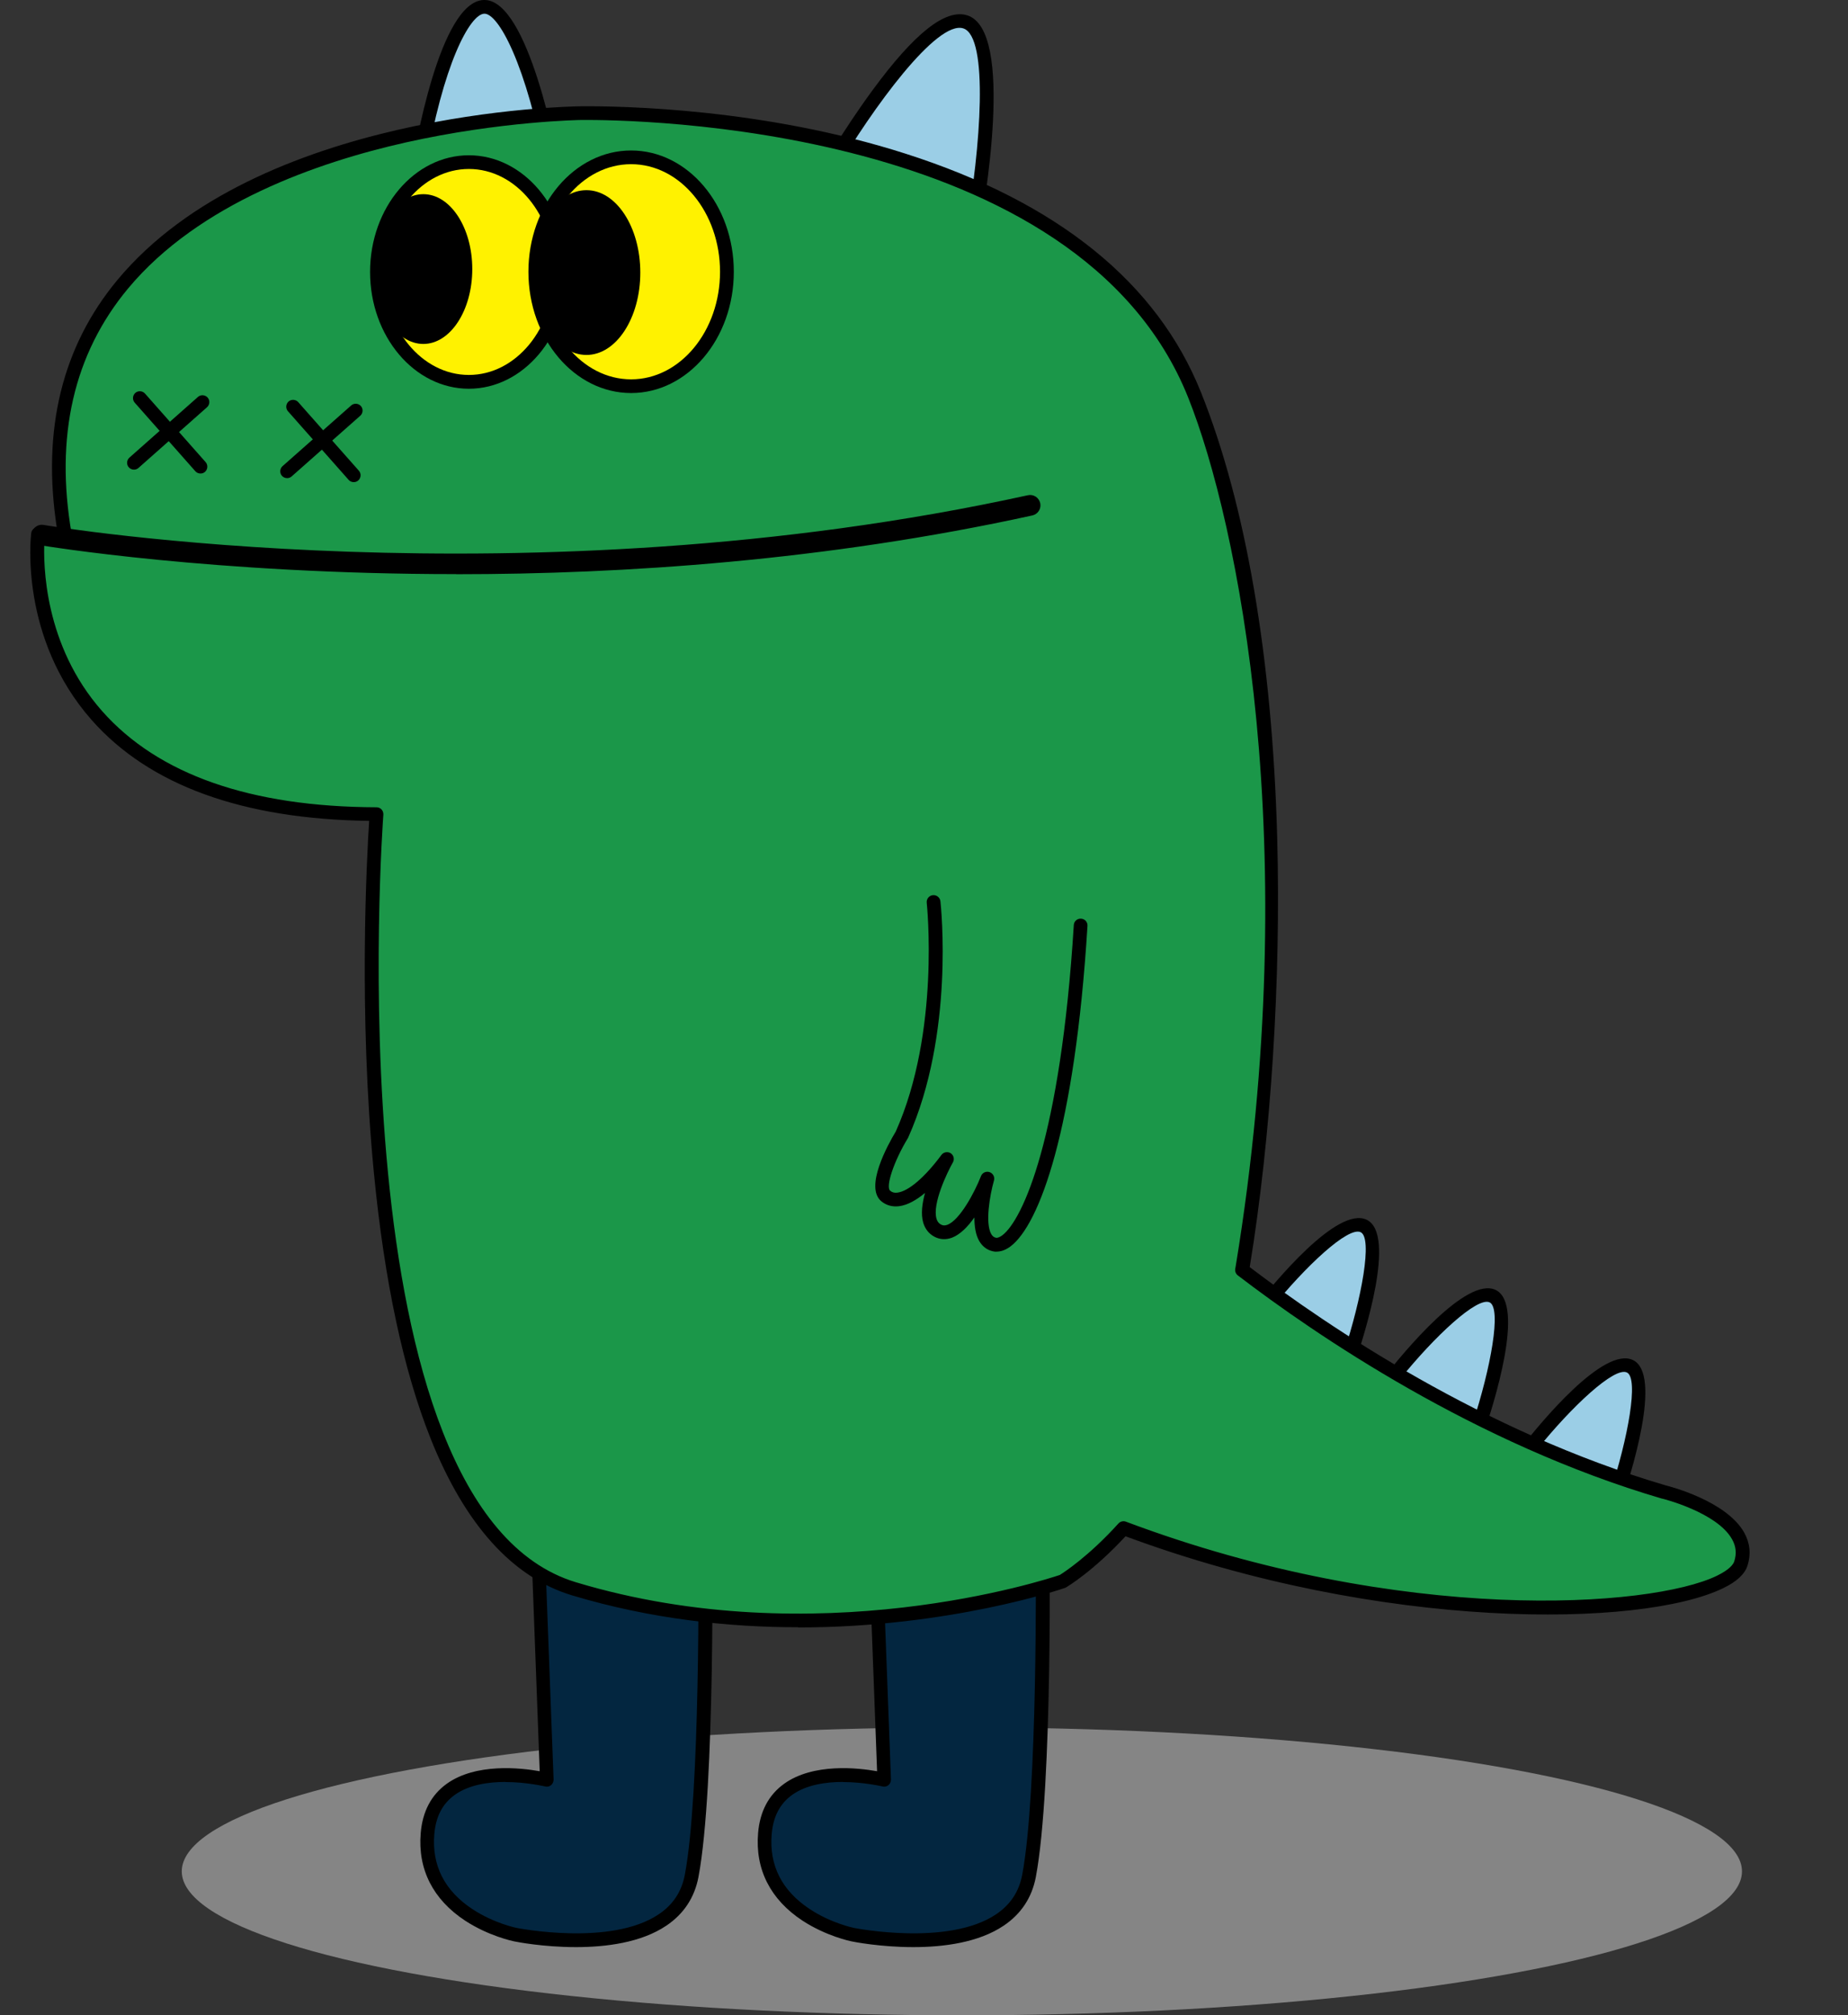 <svg width="244" height="266" viewBox="0 0 244 266" fill="none" xmlns="http://www.w3.org/2000/svg">
<rect x="0" y="0" width="244" height="266" fill="#333333" stroke="none"/>
<ellipse cx="127" cy="247" rx="103" ry="19" fill="#D9D9D9" fill-opacity="0.5"/>
<g clip-path="url(#clip0_38_4679)">
<path d="M70.851 198.84L72.21 234.895C72.21 234.895 57.357 231.173 56.46 242.008C55.55 252.843 68.054 255.337 68.054 255.337C68.054 255.337 89.081 259.6 91.349 247.577C93.618 235.542 93.117 201.216 93.117 201.216L70.864 198.84H70.851Z" fill="#032640"/>
<path d="M76.048 257C71.708 257 68.147 256.301 67.857 256.235C67.725 256.208 64.532 255.548 61.406 253.503C57.172 250.718 55.141 246.719 55.55 241.942C55.787 239.092 56.948 236.901 58.992 235.436C62.844 232.678 68.754 233.338 71.26 233.786L69.954 198.88C69.954 198.616 70.046 198.365 70.244 198.181C70.442 197.996 70.693 197.917 70.956 197.943L93.209 200.319C93.671 200.371 94.014 200.754 94.014 201.203C94.04 202.615 94.489 235.766 92.22 247.749C91.706 250.454 90.281 252.619 87.986 254.163C84.662 256.406 80.032 257 76.048 257ZM66.749 235.198C64.48 235.198 61.907 235.568 60.034 236.914C58.425 238.075 57.541 239.765 57.343 242.1C57.001 246.218 58.689 249.544 62.356 251.972C65.179 253.846 68.186 254.466 68.213 254.466C68.345 254.493 80.652 256.921 86.97 252.671C88.87 251.391 90.004 249.676 90.426 247.432C92.457 236.65 92.246 207.287 92.194 202.047L71.774 199.87L73.093 234.882C73.093 235.172 72.975 235.436 72.763 235.621C72.539 235.805 72.249 235.871 71.972 235.792C71.933 235.792 69.558 235.212 66.735 235.212L66.749 235.198Z" fill="black"/>
<path d="M115.396 198.84L116.755 234.895C116.755 234.895 101.902 231.173 101.005 242.008C100.095 252.843 112.6 255.337 112.6 255.337C112.6 255.337 133.626 259.6 135.894 247.577C138.163 235.542 137.662 201.216 137.662 201.216L115.409 198.84H115.396Z" fill="#032640"/>
<path d="M120.593 257C116.253 257 112.692 256.301 112.402 256.235C112.27 256.208 109.078 255.548 105.951 253.503C101.717 250.718 99.686 246.719 100.095 241.942C100.332 239.092 101.493 236.901 103.538 235.436C107.389 232.678 113.299 233.338 115.805 233.786L114.499 198.88C114.499 198.616 114.591 198.365 114.789 198.181C114.987 197.996 115.238 197.917 115.502 197.943L137.754 200.319C138.216 200.371 138.559 200.754 138.559 201.203C138.585 202.615 139.034 235.766 136.765 247.749C136.251 250.454 134.826 252.619 132.531 254.163C129.207 256.406 124.577 257 120.593 257ZM111.294 235.198C109.025 235.198 106.453 235.568 104.58 236.914C102.97 238.075 102.087 239.765 101.889 242.1C101.546 246.218 103.234 249.544 106.901 251.972C109.724 253.846 112.732 254.466 112.758 254.466C112.877 254.493 125.197 256.921 131.515 252.671C133.415 251.391 134.549 249.676 134.971 247.432C137.003 236.65 136.791 207.287 136.739 202.047L116.319 199.87L117.638 234.882C117.638 235.172 117.52 235.436 117.309 235.621C117.084 235.805 116.794 235.871 116.517 235.792C116.478 235.792 114.103 235.212 111.281 235.212L111.294 235.198Z" fill="black"/>
<path d="M108.722 23.53C108.722 23.53 121.596 1.003 127.466 2.89C133.336 4.777 128.218 31.673 128.218 31.673L108.722 23.53Z" fill="#9BCEE6"/>
<path d="M128.217 32.57C128.099 32.57 127.98 32.544 127.874 32.504L108.379 24.362C108.141 24.256 107.956 24.058 107.864 23.821C107.785 23.57 107.811 23.306 107.93 23.082C107.956 23.029 111.215 17.341 115.159 11.97C120.738 4.355 124.854 1.109 127.729 2.032C134.035 4.065 129.972 27.226 129.101 31.845C129.048 32.108 128.877 32.346 128.64 32.478C128.508 32.544 128.363 32.584 128.204 32.584L128.217 32.57ZM110.027 23.082L127.532 30.393C129.471 19.624 130.592 4.843 127.189 3.748C123.733 2.639 115.277 14.108 110.027 23.082Z" fill="black"/>
<path d="M166.444 173.066C166.444 173.066 176.562 160.107 180.07 161.836C183.579 163.551 177.933 179.942 177.933 179.942L166.458 173.066H166.444Z" fill="#9BCEE6"/>
<path d="M177.92 180.84C177.762 180.84 177.604 180.8 177.459 180.708L165.983 173.832C165.758 173.7 165.6 173.476 165.561 173.225C165.508 172.974 165.574 172.71 165.732 172.499C168.212 169.319 176.601 159.117 180.466 161.004C184.384 162.931 180.163 176.207 178.778 180.219C178.685 180.483 178.488 180.681 178.237 180.774C178.131 180.813 178.026 180.826 177.92 180.826V180.84ZM167.79 172.816L177.419 178.583C179.807 171.311 181.244 163.42 179.662 162.641C178.026 161.836 172.367 167.128 167.79 172.816Z" fill="black"/>
<path d="M183.46 182.318C183.46 182.318 193.578 169.358 197.087 171.087C200.595 172.803 194.95 189.193 194.95 189.193L183.474 182.318H183.46Z" fill="#9BCEE6"/>
<path d="M194.95 190.104C194.791 190.104 194.633 190.064 194.488 189.972L183.012 183.096C182.788 182.964 182.629 182.74 182.59 182.489C182.537 182.238 182.603 181.975 182.761 181.763C185.241 178.583 193.631 168.382 197.495 170.269C201.413 172.196 197.192 185.472 195.807 189.484C195.715 189.748 195.517 189.946 195.266 190.038C195.161 190.078 195.055 190.091 194.95 190.091V190.104ZM184.819 182.08L194.448 187.847C196.836 180.576 198.274 172.684 196.691 171.905C195.068 171.1 189.396 176.392 184.819 182.08Z" fill="black"/>
<path d="M201.598 191.569C201.598 191.569 211.715 178.609 215.224 180.338C218.733 182.067 213.087 198.444 213.087 198.444L201.611 191.569H201.598Z" fill="#9BCEE6"/>
<path d="M213.074 199.355C212.915 199.355 212.757 199.316 212.612 199.223L201.136 192.348C200.912 192.216 200.754 191.991 200.714 191.74C200.661 191.49 200.727 191.226 200.885 191.015C203.365 187.834 211.755 177.633 215.619 179.52C219.537 181.447 215.316 194.723 213.931 198.735C213.839 198.999 213.641 199.197 213.39 199.289C213.285 199.329 213.179 199.342 213.074 199.342V199.355ZM202.943 191.331L212.572 197.098C214.96 189.827 216.398 181.935 214.815 181.156C213.179 180.351 207.52 185.643 202.943 191.331Z" fill="black"/>
<path d="M55.088 23.293C55.088 23.293 58.57 1.175 63.886 0.911C69.202 0.647 73.304 23.9 73.304 23.9L55.088 23.306V23.293Z" fill="#9BCEE6"/>
<path d="M73.304 24.797C73.304 24.797 73.291 24.797 73.278 24.797L55.062 24.203C54.798 24.203 54.56 24.072 54.389 23.873C54.217 23.676 54.151 23.412 54.191 23.161C54.798 19.347 58.082 0.29 63.833 0C63.873 0 63.913 0 63.965 0C69.703 0 73.489 19.743 74.201 23.728C74.254 23.992 74.175 24.269 73.99 24.481C73.819 24.678 73.568 24.797 73.304 24.797ZM56.143 22.422L72.21 22.95C69.479 8.235 65.746 1.716 63.926 1.808C62.066 1.9 58.478 8.367 56.143 22.422Z" fill="black"/>
<path d="M219.735 196.94C195.029 189.695 173.99 175.257 164.017 167.629C164.044 167.471 164.07 167.326 164.096 167.181C169.096 136.656 170.903 85.055 157.752 52.142C144.6 19.241 95.333 14.781 76.787 14.939C76.787 14.939 -0.96 15.744 8.604 70.67L5.029 70.499C5.029 70.499 0.544 107.306 49.732 107.464C49.732 107.464 42.544 199.712 75.811 209.715C109.078 219.718 140.34 208.712 140.34 208.712C140.34 208.712 143.915 206.614 148.36 201.704C188.935 216.947 227.795 212.803 229.866 206.376C231.937 199.936 219.735 196.94 219.735 196.94Z" fill="#1B9749"/>
<path d="M105.384 214.782C96.204 214.782 85.941 213.7 75.534 210.573C67.672 208.21 61.38 201.229 56.842 189.84C53.267 180.866 50.761 169.107 49.376 154.907C47.305 133.581 48.44 112.98 48.743 108.348C32.03 108.124 19.71 103.65 12.099 95.032C2.562 84.211 4.053 70.948 4.119 70.38C4.171 69.905 4.607 69.562 5.055 69.588L7.509 69.707C5.504 56.761 8.195 45.741 15.515 36.939C33.996 14.728 75.032 14.042 76.773 14.028C82.103 13.989 100.899 14.306 119.564 20.284C139.667 26.711 152.792 37.321 158.583 51.812C164.519 66.645 167.988 86.956 168.634 110.526C169.148 129.318 167.829 149.985 165.007 167.247C175.375 175.125 195.926 189.009 219.973 196.069C220.513 196.201 227.966 198.128 230.301 202.298C231.066 203.684 231.211 205.149 230.723 206.666C230.367 207.775 229.285 208.778 227.491 209.636C216.728 214.848 182.537 215.363 148.61 202.773C144.323 207.405 140.933 209.411 140.788 209.504C140.736 209.53 140.683 209.556 140.63 209.583C140.419 209.662 125.461 214.809 105.384 214.809V214.782ZM5.86 71.436C5.715 74.471 5.794 85.147 13.484 93.858C20.884 102.225 33.072 106.5 49.719 106.553C49.97 106.553 50.207 106.659 50.379 106.844C50.55 107.028 50.629 107.279 50.616 107.53C50.55 108.44 43.862 199.157 76.048 208.844C107.785 218.398 138.084 208.501 139.931 207.88C140.459 207.55 143.73 205.439 147.674 201.084C147.925 200.807 148.32 200.714 148.663 200.846C185.136 214.545 217.981 212.209 226.687 207.986C228.428 207.141 228.863 206.442 228.982 206.086C229.312 205.056 229.219 204.093 228.692 203.169C226.713 199.619 219.564 197.824 219.498 197.811C219.484 197.811 219.471 197.811 219.458 197.811C194.765 190.566 173.765 176.234 163.437 168.342C163.173 168.144 163.041 167.801 163.094 167.471L163.173 167.022C172.235 111.7 163.476 68.981 156.881 52.472C142.437 16.338 83.461 15.784 76.773 15.836C76.668 15.836 66.155 15.982 53.558 18.806C41.989 21.406 26.253 26.856 16.901 38.087C9.725 46.718 7.232 57.618 9.461 70.486C9.514 70.749 9.435 71.04 9.25 71.238C9.065 71.449 8.788 71.555 8.524 71.541L5.834 71.423L5.86 71.436Z" fill="black"/>
<path d="M46.699 63.636C46.448 63.636 46.197 63.531 46.026 63.333L38.019 54.28C37.689 53.91 37.729 53.329 38.098 52.999C38.468 52.67 39.048 52.709 39.378 53.079L47.385 62.132C47.714 62.501 47.675 63.082 47.305 63.412C47.134 63.57 46.923 63.636 46.712 63.636H46.699Z" fill="black"/>
<path d="M37.9 63.108C37.65 63.108 37.399 63.003 37.227 62.805C36.898 62.435 36.937 61.855 37.307 61.525L46.369 53.514C46.738 53.184 47.319 53.224 47.648 53.593C47.978 53.963 47.938 54.544 47.569 54.873L38.507 62.884C38.336 63.042 38.124 63.108 37.913 63.108H37.9Z" fill="black"/>
<path d="M26.464 62.501C26.213 62.501 25.963 62.396 25.791 62.198L17.784 53.145C17.455 52.775 17.494 52.194 17.864 51.864C18.233 51.535 18.813 51.574 19.143 51.944L27.15 60.997C27.48 61.366 27.44 61.947 27.071 62.277C26.899 62.435 26.688 62.501 26.477 62.501H26.464Z" fill="black"/>
<path d="M17.679 61.987C17.428 61.987 17.178 61.881 17.006 61.683C16.676 61.314 16.716 60.733 17.085 60.403L26.134 52.392C26.503 52.062 27.084 52.102 27.414 52.472C27.743 52.841 27.704 53.422 27.334 53.752L18.286 61.762C18.114 61.921 17.903 61.987 17.692 61.987H17.679Z" fill="black"/>
<path d="M131.568 165.214C131.37 165.214 131.199 165.188 131.054 165.148C130.315 164.977 129.708 164.515 129.299 163.815C128.811 162.984 128.653 161.862 128.653 160.688C127.809 161.889 126.793 162.944 125.685 163.367C124.893 163.657 124.089 163.617 123.377 163.235C122.651 162.852 122.15 162.219 121.899 161.387C121.569 160.252 121.754 158.84 122.137 157.454C121.042 158.365 119.855 159.064 118.694 159.21C117.81 159.315 117.005 159.091 116.359 158.55C114.13 156.689 117.216 151.107 118.272 149.351C124.168 136.168 122.374 119.328 122.361 119.156C122.308 118.655 122.664 118.206 123.165 118.153C123.654 118.101 124.115 118.457 124.168 118.959C124.247 119.671 126.028 136.511 119.907 150.156C119.894 150.196 119.881 150.222 119.855 150.249C118.021 153.271 116.9 156.636 117.533 157.164C117.797 157.388 118.1 157.468 118.483 157.415C119.947 157.243 122.123 155.382 124.3 152.44C124.59 152.057 125.118 151.964 125.527 152.215C125.922 152.479 126.054 153.007 125.817 153.416C125.025 154.828 123.073 158.906 123.654 160.872C123.759 161.229 123.944 161.466 124.234 161.625C124.498 161.77 124.762 161.783 125.078 161.664C126.714 161.057 128.679 157.402 129.523 155.237C129.695 154.789 130.196 154.551 130.658 154.709C131.12 154.868 131.37 155.356 131.238 155.818C130.671 157.811 130.064 161.48 130.882 162.892C131.04 163.156 131.225 163.314 131.489 163.367C131.687 163.419 131.99 163.301 132.32 163.063C135.011 161.07 140.036 150.196 141.778 122.099C141.804 121.598 142.239 121.215 142.741 121.255C143.242 121.281 143.624 121.717 143.585 122.218C141.923 149.074 137.24 161.677 133.402 164.528C132.702 165.043 132.082 165.201 131.594 165.201L131.568 165.214Z" fill="black"/>
<path d="M60.219 75.778C28.086 75.778 5.675 72.016 5.293 71.964C4.554 71.832 4.053 71.132 4.185 70.393C4.317 69.654 5.016 69.153 5.754 69.285C6.388 69.39 69.334 79.922 135.723 65.365C136.462 65.207 137.174 65.669 137.345 66.408C137.504 67.147 137.042 67.859 136.317 68.031C109.038 74.009 82.34 75.791 60.232 75.791L60.219 75.778Z" fill="black"/>
<path d="M61.907 50.413C68.617 50.413 74.056 43.919 74.056 35.909C74.056 27.899 68.617 21.406 61.907 21.406C55.198 21.406 49.759 27.899 49.759 35.909C49.759 43.919 55.198 50.413 61.907 50.413Z" fill="#FFF200"/>
<path d="M61.907 51.31C54.718 51.31 48.862 44.395 48.862 35.896C48.862 27.397 54.718 20.495 61.907 20.495C69.097 20.495 74.953 27.41 74.953 35.896C74.953 44.382 69.097 51.31 61.907 51.31ZM61.907 22.303C55.708 22.303 50.669 28.4 50.669 35.896C50.669 43.392 55.708 49.489 61.907 49.489C68.107 49.489 73.146 43.392 73.146 35.896C73.146 28.4 68.107 22.303 61.907 22.303Z" fill="black"/>
<path d="M55.893 45.398C59.462 45.398 62.356 40.972 62.356 35.513C62.356 30.054 59.462 25.629 55.893 25.629C52.323 25.629 49.429 30.054 49.429 35.513C49.429 40.972 52.323 45.398 55.893 45.398Z" fill="black"/>
<path d="M83.329 50.967C90.316 50.967 95.979 44.202 95.979 35.856C95.979 27.511 90.316 20.746 83.329 20.746C76.343 20.746 70.679 27.511 70.679 35.856C70.679 44.202 76.343 50.967 83.329 50.967Z" fill="#FFF200"/>
<path d="M83.329 51.878C75.85 51.878 69.769 44.699 69.769 35.87C69.769 27.041 75.85 19.862 83.329 19.862C90.808 19.862 96.889 27.041 96.889 35.87C96.889 44.699 90.808 51.878 83.329 51.878ZM83.329 21.67C76.853 21.67 71.59 28.044 71.59 35.87C71.59 43.696 76.853 50.07 83.329 50.07C89.806 50.07 95.069 43.696 95.069 35.87C95.069 28.044 89.806 21.67 83.329 21.67Z" fill="black"/>
<path d="M77.433 46.85C81.36 46.85 84.543 41.981 84.543 35.975C84.543 29.97 81.36 25.101 77.433 25.101C73.506 25.101 70.323 29.97 70.323 35.975C70.323 41.981 73.506 46.85 77.433 46.85Z" fill="black"/>
</g>
<defs>
<clipPath id="clip0_38_4679">
<rect width="227" height="257" fill="white" transform="translate(4)"/>
</clipPath>
</defs>
</svg>

